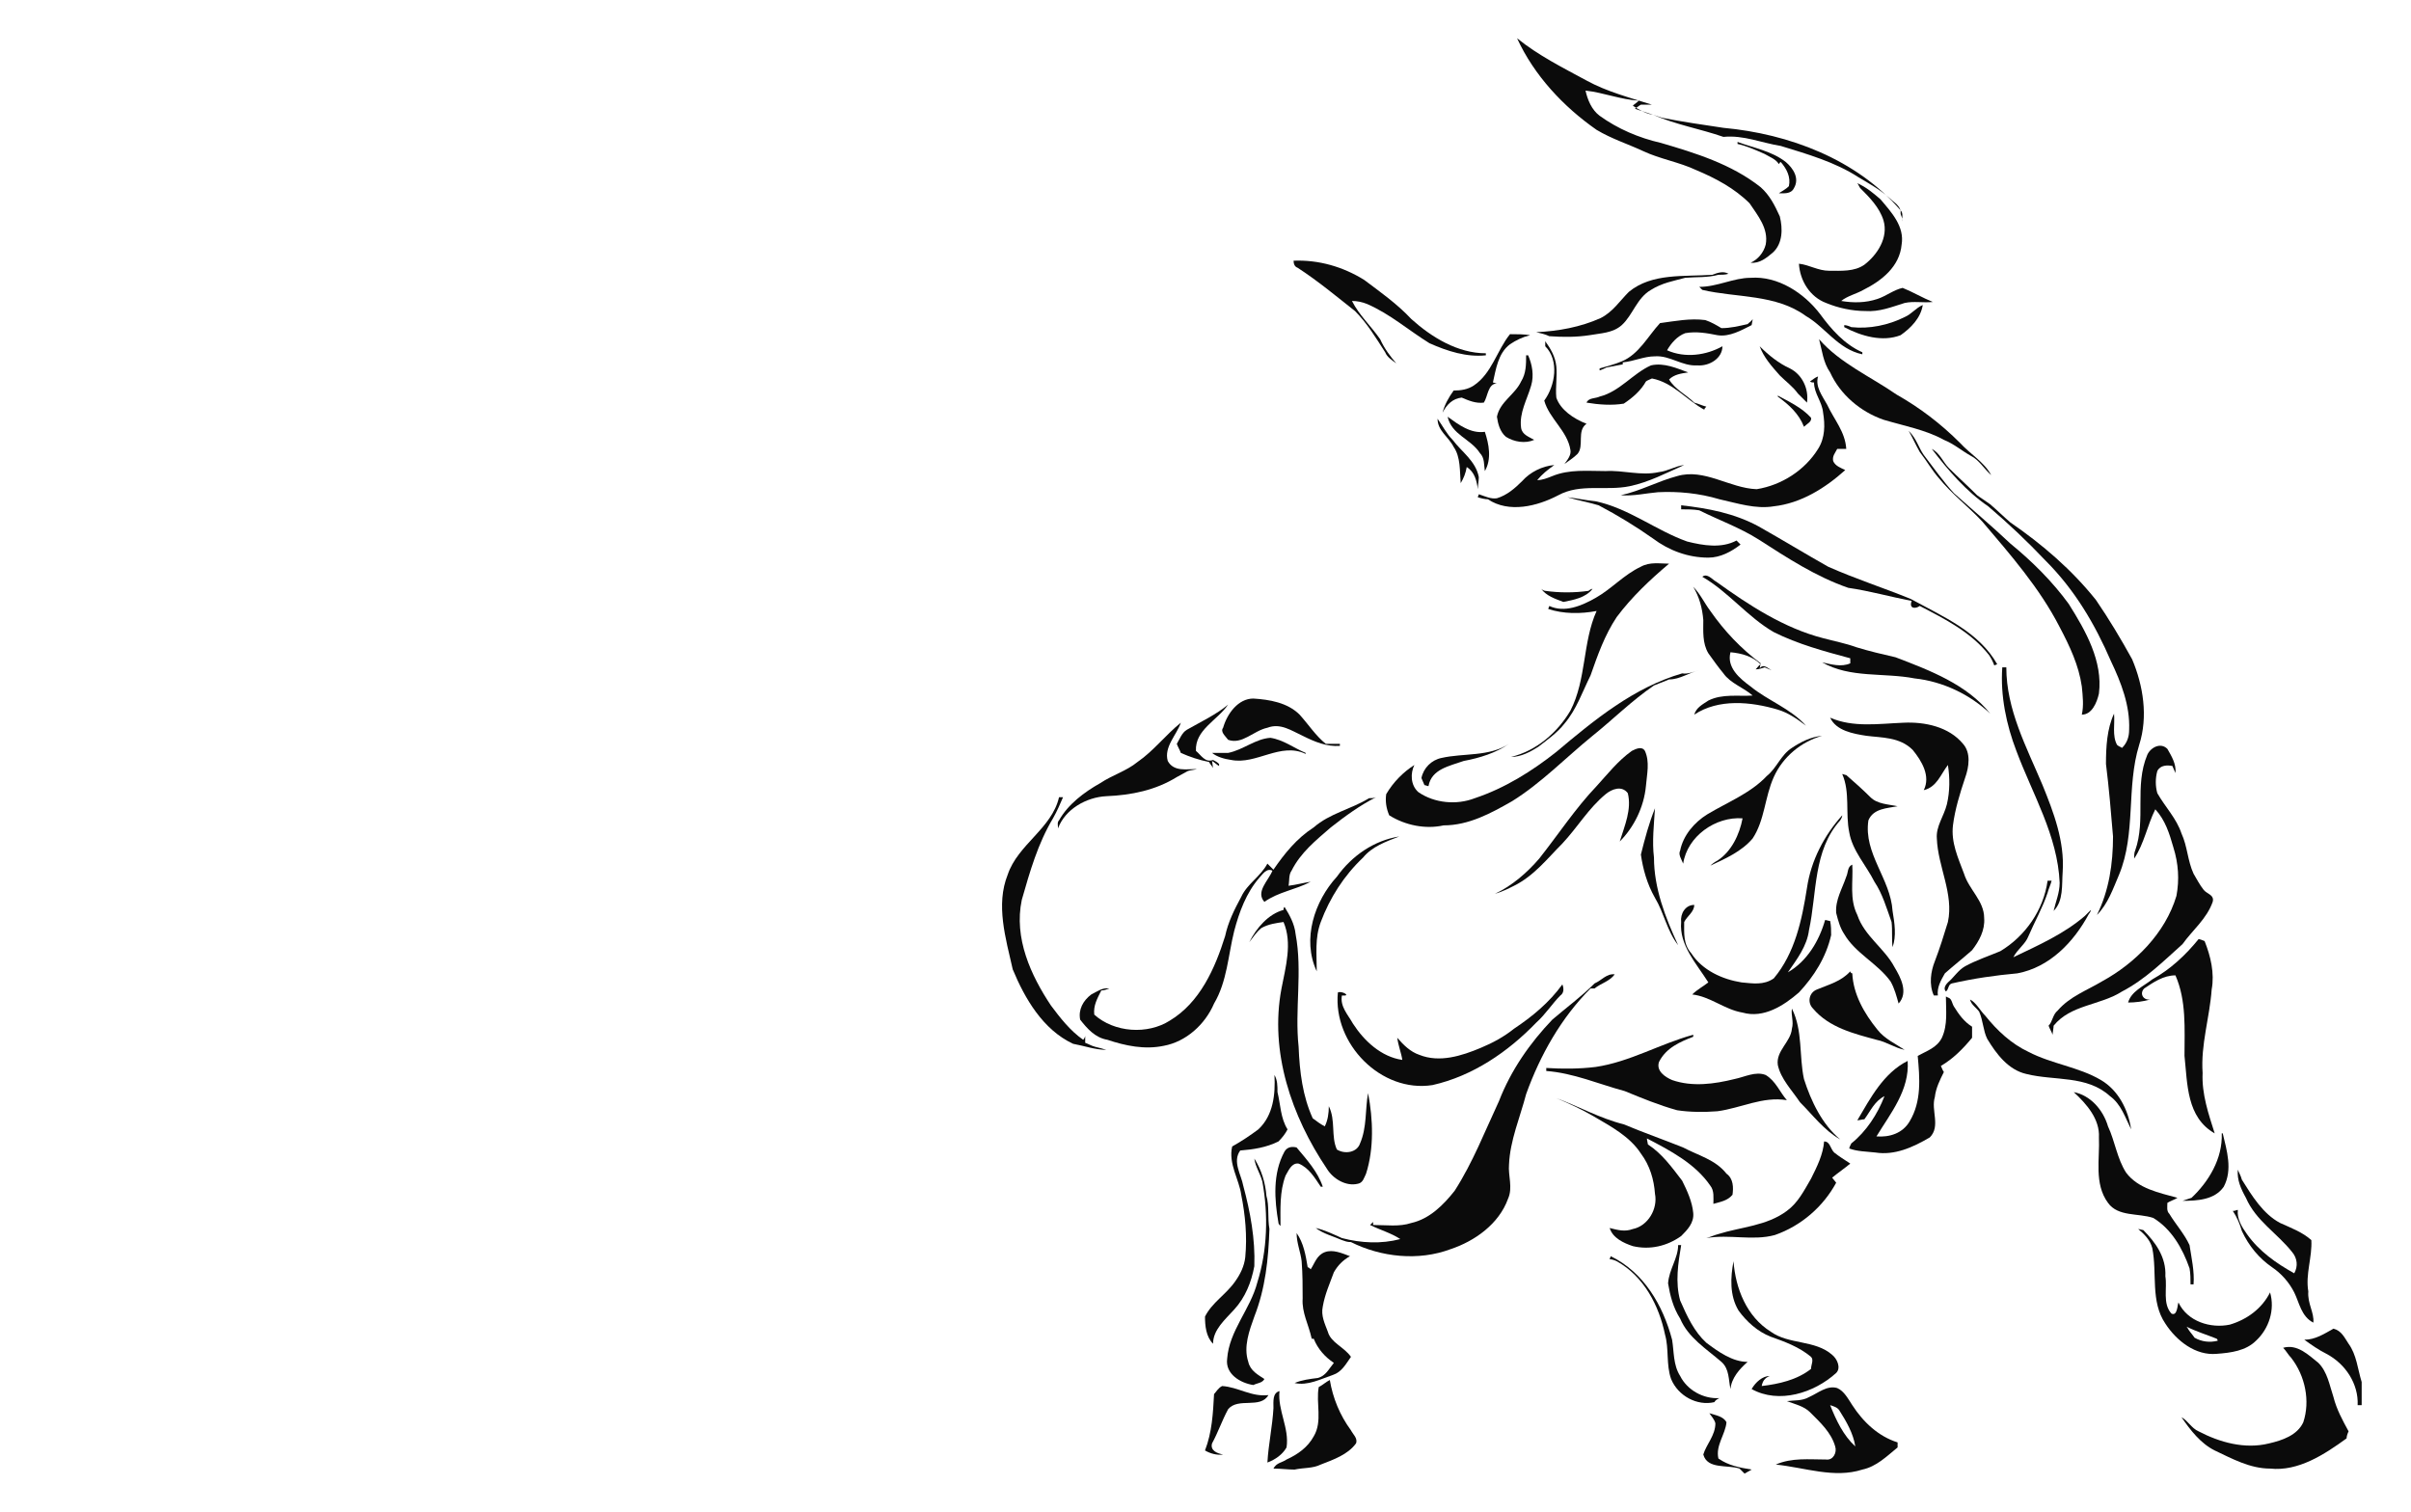 <?xml version="1.0" encoding="utf-8"?>
<!-- Generator: Adobe Illustrator 26.0.3, SVG Export Plug-In . SVG Version: 6.00 Build 0)  -->
<svg version="1.1" id="Слой_12" xmlns="http://www.w3.org/2000/svg" xmlns:xlink="http://www.w3.org/1999/xlink" x="0px"
	 y="0px" viewBox="0 0 239.5 150.2" style="enable-background:new 0 0 239.5 150.2;" xml:space="preserve">
<style type="text/css">
	.st0{fill:#0B0B0B;}
</style>
<g>
	<path class="st0" d="M188.8,21.2l0-0.3c-0.2-0.6-0.8-0.9-1.2-1.3c-0.9-0.8-2-1.4-3-2c-2.3-1.5-5.1-2.3-7.7-3.1
		c-1.9-0.3-3.7-1.1-5.7-0.9c-2.3-0.8-4.7-1.2-7-2.2c-0.7-0.1-1.4-0.5-2-0.9c0.2-0.2,0.4-0.3,0.6-0.5c-1.8-0.1-3.5-0.8-5.3-1
		c0.2,0.9,0.6,1.9,1.4,2.5c1.8,1.3,3.9,2.2,6.1,2.7c3.4,1,7,2.1,9.9,4.4c0.9,0.8,1.4,1.8,1.9,2.9c0.3,1.2,0.3,2.7-0.7,3.6
		c-0.6,0.5-1.3,1.1-2.2,1c0.7-0.3,1.3-1,1.5-1.8c0.3-1.6-0.8-2.9-1.6-4.1c-1.5-1.5-3.4-2.5-5.3-3.3c-1.7-0.8-3.6-1.1-5.3-1.9
		c-1.5-0.7-3.1-1.2-4.6-2.1c-3.3-2.3-6.2-5.4-7.9-9.1c2.1,1.7,4.5,2.9,6.9,4.2c2,1.1,4.3,1.7,6.5,2.4c-0.3,0-0.8,0-1.1,0
		c-0.2,0.1-0.4,0.3-0.6,0.4c0.9,0.3,1.8,0.6,2.7,0.9c2,0.4,4.1,0.7,6.1,1c6.5,0.6,13.2,3.1,17.6,8.2c0.3,0.3,0.1,0.7,0.2,1.1
		C189,21.6,188.8,21.4,188.8,21.2z"/>
	<path class="st0" d="M176.7,16.3c-0.3-0.5-0.9-0.7-1.4-1c-0.9-0.4-1.8-0.8-2.7-1c0,0,0-0.1,0-0.2c1.6,0.6,3.4,0.9,4.8,2
		c0.7,0.6,1.4,1.6,0.8,2.6c-0.3,0.6-1,0.5-1.5,0.5c0.3-0.2,0.7-0.4,1-0.7c0.2-0.9-0.2-1.7-0.8-2.4C176.8,16.1,176.8,16.2,176.7,16.3
		z"/>
	<path class="st0" d="M189.2,30.1c-1.3,0.4-2.5,0.9-3.9,0.8c-1.3,0-2.7-0.3-3.9-0.8c-1.6-0.6-2.6-2.2-2.7-3.9c1,0.1,1.9,0.7,3,0.7
		c1.2,0,2.5,0.1,3.5-0.6c1.3-1,2.4-2.7,1.9-4.4c-0.4-1.3-1.4-2.3-2.3-3.2c-0.1-0.1-0.2-0.4-0.3-0.5c0.9,0.4,1.6,1,2.3,1.6
		c1.1,1.3,2.4,2.7,2.1,4.5c-0.2,2.2-2,3.6-3.8,4.5c-0.7,0.4-1.6,0.6-2.2,1.1c1.2,0.2,2.4,0.2,3.6-0.2c0.9-0.3,1.6-0.9,2.5-1.1
		c1,0.4,2,1,3,1.4C191,30.1,190.1,29.9,189.2,30.1z"/>
	<path class="st0" d="M142,34.1c-2.1-1.3-3.9-2.9-6.2-3.9c-0.5-0.2-1-0.3-1.5-0.3c0.7,1.4,1.9,2.5,2.8,3.8c0.4,0.9,1,1.7,1.6,2.4
		c-0.4-0.3-0.9-0.6-1.1-1.1c-0.9-1.4-1.8-2.9-3-4.1c-1.9-1.5-3.7-3-5.7-4.3c-0.3-0.1-0.4-0.4-0.4-0.7c2.5-0.1,4.9,0.6,7,1.9
		c1.6,1.2,3.3,2.4,4.7,3.9c2,1.8,4.6,3.4,7.4,3.4c0,0.1,0,0.2,0,0.2C145.7,35.5,143.8,34.9,142,34.1z"/>
	<path class="st0" d="M161.8,29c2.3-1.9,5.5-1.5,8.3-1.7c0.5-0.2,1.1-0.4,1.6-0.1c-0.3,0.1-0.7,0.1-1,0.1c-1.1,0.3-2.2,0.2-3.3,0.3
		c-1.1,0.3-2.3,0.5-3.4,1.2c-1.4,0.8-1.8,2.5-2.9,3.5c-0.9,0.8-2.1,0.8-3.2,1c-1.3,0.2-2.6,0.2-4,0.1c-0.4-0.2-0.9-0.3-1.3-0.4
		c2.2-0.1,4.4-0.5,6.4-1.4C160.2,31,160.9,29.9,161.8,29z"/>
	<path class="st0" d="M179.4,31.4c-3-2.2-6.9-1.8-10.3-2.6l-0.3-0.3c1.8,0,3.4-0.9,5.1-0.9c2.7-0.2,5.3,1.5,6.9,3.6
		c1.1,1.5,2.4,3,4.2,3.8c0,0,0,0.1,0,0.2C182.6,34.7,181.3,32.5,179.4,31.4z"/>
	<path class="st0" d="M183.9,32.5c1.8,0.2,3.7-0.2,5.3-1c0.7-0.3,1.1-0.9,1.8-1.2c-0.2,1.3-1.2,2.3-2.2,3c-1.8,0.7-3.9,0.1-5.6-0.8
		c0-0.1,0-0.2,0-0.2C183.4,32.3,183.7,32.4,183.9,32.5z"/>
	<path class="st0" d="M171.1,34.4c0,1.2-1.3,2-2.5,1.9c-1.5,0.1-2.7-1-4.2-0.9c-1.1,0-2.1,0.5-3.2,0.6l0,0.2
		c-0.5,0.1-1.1,0.2-1.6,0.3c-0.2,0.1-0.4,0.2-0.7,0.3c0,0,0-0.1,0-0.2c0.7-0.2,1.5-0.4,2.2-0.7c1.7-0.7,2.6-2.5,3.8-3.8
		c1.5-0.2,3-0.5,4.5-0.3c0.6,0.2,1.1,0.5,1.6,0.8c0.9,0,1.7-0.2,2.6-0.4c0.2-0.2,0.4-0.3,0.5-0.5c0,0.2-0.1,0.5-0.1,0.6
		c-1,0.5-2.2,1.2-3.4,1c-1-0.2-2.1-0.4-3.2-0.2c-0.8,0.3-1.4,1-1.8,1.7C167.4,35.6,169.5,35.3,171.1,34.4z"/>
	<path class="st0" d="M150,34.2c-1.2,0.9-1.4,2.5-1.7,3.8c0.1,0,0.3,0.1,0.4,0.1c-0.9,0-0.9,1.3-1.3,1.9c-0.8,0.1-1.5-0.2-2.2-0.5
		c-0.9,0.1-1.5,0.7-1.9,1.5c0.2-0.8,0.6-1.5,1.1-2.2c0.7,0,1.4-0.1,2-0.5c1.8-1.2,2.3-3.5,3.6-5.1c0.7,0,1.4,0,2,0.1
		C151.2,33.5,150.6,33.8,150,34.2z"/>
	<path class="st0" d="M195.8,45.3c-0.9-0.5-1.7-1.2-2.7-1.6c-1.8-1-4-1.4-6-2c-2.3-0.8-4.3-2.5-5.3-4.7c-0.7-1-0.8-2.2-1.1-3.3
		c2.1,2.4,5.1,3.7,7.7,5.5c2.3,1.3,4.4,2.9,6.3,4.8c1,1.1,2.4,1.9,3.1,3.2C197.1,46.6,196.6,45.7,195.8,45.3z"/>
	<path class="st0" d="M157.6,42.1c-1,0.7-0.2,2.2-0.9,3c-0.4,0.4-0.9,0.7-1.3,1c0.3-0.4,0.7-0.9,0.6-1.4c-0.3-1.9-2.1-3.1-2.6-4.9
		c1.1-1.5,1.5-4,0.1-5.4c0-0.1,0-0.4,0-0.5c0.5,0.7,1,1.5,1.1,2.5c0.1,1-0.1,2.1,0,3.1C155,40.7,156.3,41.6,157.6,42.1z"/>
	<path class="st0" d="M177.8,36.6c1.2,0.6,1.9,2,1.7,3.4c-0.3-0.3-0.6-0.6-0.9-0.9c-0.5-0.7-1.2-1.2-1.8-1.8c-0.8-0.9-1.6-1.8-2-2.9
		C175.7,35.3,176.7,36.1,177.8,36.6z"/>
	<path class="st0" d="M152.4,43.7c-0.9,0.4-2,0.2-2.8-0.3c-0.6-0.5-0.8-1.3-0.9-2c0.3-1.5,1.8-2.2,2.4-3.5c0.5-0.8,0.5-1.7,0.5-2.6
		l0.2,0c0.4,0.9,0.6,2,0.3,3c-0.4,1.4-1.2,2.7-1,4.2C151.2,43.2,151.9,43.4,152.4,43.7z"/>
	<path class="st0" d="M164.1,37.6c-0.2,0.1-0.5,0.2-0.6,0.3c-0.5,0.9-1.3,1.6-2.2,2.2c-1.2,0.2-2.5,0.1-3.7-0.1
		c0.2-0.5,0.9-0.4,1.3-0.6c2-0.5,3.3-2.3,5.1-3.1c1.3-0.3,2.6,0.3,3.7,0.7c-0.7,0.1-1.4,0.2-1.9,0.7c0.6,1,1.7,1.5,2.5,2.3
		c0.4,0.1,0.8,0.3,1.2,0.4c-0.1,0.1-0.2,0.2-0.2,0.3C167.6,39.8,166.2,38,164.1,37.6z"/>
	<path class="st0" d="M183.4,44.6c-0.2,0-0.7,0-0.9,0c-0.2,0.4-0.5,0.7-0.4,1.2c0.2,0.5,0.8,0.7,1.2,0.9c-2,1.8-4.4,3.3-7.1,3.6
		c-1.8,0.3-3.6-0.3-5.4-0.7c-2-0.6-4.1-0.8-6.1-0.7c-1.2,0.1-2.4,0.4-3.7,0.3c1.9-0.4,3.7-1.4,5.6-1.9c2.7-0.8,5.2,1.2,7.9,1.3
		c2.5-0.4,4.8-1.9,6.1-4c0.7-1.1,0.7-2.4,0.5-3.6c-0.1-1.1-0.9-1.9-0.9-3c-0.1,0-0.3,0-0.4-0.1c0.3-0.2,0.5-0.4,0.8-0.5
		c-0.3,1,0.4,1.9,0.9,2.8C182.2,41.7,183.3,42.9,183.4,44.6z"/>
	<path class="st0" d="M179.9,41.5c0.1,0.4-0.4,0.6-0.7,0.9c-0.5-1.3-1.5-2.2-2.6-3c0,0,0-0.1,0-0.1C177.7,39.9,179,40.5,179.9,41.5z
		"/>
	<path class="st0" d="M147.5,42.9c0.4,1.2,0.7,2.7,0,3.9c-0.1-0.6,0-1.3-0.5-1.8c-0.9-1.4-2.8-1.8-3.2-3.6
		C144.9,42.2,146.1,43.1,147.5,42.9z"/>
	<path class="st0" d="M146.9,47.4c0,0.4-0.1,0.8-0.1,1.2c-0.1-0.8-0.3-1.7-1.1-2.2c-0.1,0.6-0.3,1.1-0.6,1.6c-0.1-1.2,0-2.6-0.7-3.6
		c-0.5-1-1.6-1.6-1.6-2.8c0.5,0.7,0.9,1.5,1.5,2.1C145.2,44.9,146.6,45.8,146.9,47.4z"/>
	<path class="st0" d="M191.1,45.2c1,1.3,1.9,2.6,3,3.8c1.9,1.7,3.8,3.3,5.6,5c2.2,1.8,4.2,3.8,5.8,6c1.7,2.7,3.4,5.7,3,8.9
		c-0.2,0.9-0.7,2.1-1.7,2.1c0.2-0.9,0.1-1.8,0-2.8c-0.3-2.1-1.2-4-2.2-5.9c-2-3.9-4.9-7.2-7.7-10.5c-1.4-1.5-3-2.7-4.3-4.3
		c-0.7-0.8-1.2-1.7-1.9-2.6c-0.4-0.7-0.7-1.4-1.1-2.1C190.4,43.6,190.6,44.5,191.1,45.2z"/>
	<path class="st0" d="M210.5,86.9c-0.6,1.4-1.1,2.9-2.2,4c1.2-2.4,1.6-5.1,1.6-7.8c-0.2-2.4-0.4-4.8-0.7-7.2c0-1.7,0.1-3.5,0.8-5
		c0.1,1-0.2,2.2,0.3,3.1c0.1,0.1,0.3,0.2,0.5,0.3c0.5-0.5,0.7-1.1,0.7-1.8c0.1-2.4-0.8-4.7-1.8-6.8c-1.6-3.7-3.6-7.1-6.5-10
		c-1.8-1.9-3.7-3.7-5.7-5.4c-2.2-1.5-4-3.6-5.6-5.7c0.8,0.4,1.1,1.3,1.7,1.9c0.9,0.9,1.9,1.8,2.8,2.7c0.4,0.3,0.9,0.6,1.3,0.9
		c0.7,0.6,1.3,1.2,2,1.8c3.2,2.2,6.1,4.7,8.5,7.7c1.3,1.9,2.5,3.9,3.6,5.9c1.1,2.6,1.6,5.7,0.7,8.5
		C211.2,78.2,212.2,82.8,210.5,86.9z"/>
	<path class="st0" d="M152.7,47.7c0.5,0,1-0.2,1.5-0.4c1.7-0.7,3.5-0.5,5.3-0.5c1.8-0.1,3.5,0.5,5.3,0.1c0.9-0.1,1.6-0.6,2.5-0.7
		c-1.8,0.8-3.5,1.7-5.4,2.1c-2.4,0.5-4.9-0.3-7.1,0.9c-2.1,1.1-4.9,1.8-7,0.4c-0.3,0-0.7-0.1-1-0.2c0-0.1,0.1-0.2,0.1-0.3
		c0.6,0.2,1.2,0.5,1.8,0.4c1-0.3,1.8-1,2.5-1.7c0.8-0.9,2-1.5,3.2-1.6C153.7,46.7,153.2,47.1,152.7,47.7z"/>
	<path class="st0" d="M158.8,50.2c-1-0.3-2.1-0.5-3.1-0.8c0.9,0.1,1.8,0.3,2.8,0.4c3.3,0.7,6,2.9,9.1,4c1.6,0.4,3.4,0.7,4.9-0.1
		c0.1,0.1,0.3,0.3,0.4,0.4c-0.9,0.7-2,1.3-3.2,1.3c-2,0-3.9-0.7-5.5-1.9C162.5,52.3,160.7,51.2,158.8,50.2z"/>
	<path class="st0" d="M198.4,66c-0.1,0-0.2,0.1-0.3,0.1c-0.1-0.3-0.3-0.7-0.5-1c-1.8-2.3-4.4-3.6-6.9-4.9c-0.4,0.3-1.1,0.3-0.8-0.5
		c-2.1-0.4-4.2-1-6.3-1.3c-3.2-1.1-6.1-3-8.9-4.8c-1.9-1.2-3.9-1.9-5.9-2.9c-0.6-0.1-1.2-0.1-1.8-0.1c0-0.1,0-0.3,0-0.4
		c2.7,0.3,5.3,0.8,7.7,2.1c2.3,1.3,4.6,2.7,6.9,4c2.7,1.2,5.5,2.1,8.2,3.2C193.1,61.3,196.6,62.8,198.4,66z"/>
	<path class="st0" d="M160.6,61.3c-1.2,1.8-1.9,3.8-2.6,5.8c-0.8,1.6-1.4,3.4-2.6,4.8c-0.7,0.9-1.7,1.6-2.6,2.3
		c-0.8,0.5-1.7,1-2.7,1c2.5-0.6,4.6-2.4,5.9-4.6c1.6-3.1,1.2-6.8,2.6-9.9c-1.6,0.3-3.3,0.3-4.8-0.2c0-0.1,0.1-0.2,0.1-0.3
		c1.5,0.7,3.2,0,4.6-0.8c1.6-0.9,2.8-2.3,4.5-3.1c0.9-0.5,1.9-0.3,2.8-0.3C163.9,57.6,162.1,59.3,160.6,61.3z"/>
	<path class="st0" d="M176.2,62.8c-2.6-1.5-4.5-4-7.1-5.5c0.5-0.4,1,0.3,1.4,0.5c3.2,2.3,6.7,4.6,10.6,5.6c1.1,0.3,2.2,0.5,3.3,0.9
		c1.3,0.4,2.6,0.7,3.9,1c3.4,1.3,7.1,2.7,9.4,5.6c-2-1.9-4.7-3.2-7.5-3.5c-3.1-0.6-6.4,0-9.2-1.6c0.9,0.2,1.9,0.5,2.8,0.1
		c0-0.1,0-0.4,0-0.5C181.2,64.7,178.6,64,176.2,62.8z"/>
	<path class="st0" d="M171.2,66.9c-0.5-0.6-1-1.3-1.5-2c-0.6-1-0.5-2.2-0.5-3.3c-0.1-1.2-0.4-2.3-1-3.3c0.7,0.7,1.1,1.6,1.7,2.4
		c1.4,2,3,3.7,5,5.2l-0.1,0.5c0.4-0.5,0.8,0,1.2,0.2c-0.2-0.1-0.5-0.2-0.7-0.3c-0.3,0.1-0.6,0.2-0.9,0.2c0.2-0.2,0.3-0.4,0.5-0.5
		c-0.8-0.8-1.9-1.1-3-1.2c-0.4,1.5,0.9,2.6,2,3.4c1.7,1.4,4,2.2,5.5,3.9c-0.9-0.7-1.8-1.3-2.8-1.6c-2.7-0.8-5.9-1.1-8.3,0.5
		c0.2-0.7,0.8-1,1.4-1.4c1.4-0.7,3-0.4,4.4-0.5C173.2,68.3,171.9,67.9,171.2,66.9z"/>
	<path class="st0" d="M155.3,59.8c-0.8-0.3-1.7-0.6-2.2-1.3c0.1,0.1,0.3,0.2,0.4,0.2c1.4,0.2,2.9,0.2,4.3,0c0.1-0.1,0.3-0.2,0.4-0.2
		C157.5,59.4,156.3,59.6,155.3,59.8z"/>
	<path class="st0" d="M198.9,66.3c0.1,0,0.3,0,0.4,0c0,4.2,2,7.9,3.6,11.7c1.1,2.7,2.2,5.6,2,8.6c-0.1,1.3,0.1,2.9-0.9,3.9
		c0.2-0.9,0.6-1.8,0.6-2.8c-0.2-4.7-2.7-8.8-4.3-13.1C199.3,72,198.7,69.1,198.9,66.3z"/>
	<path class="st0" d="M164.3,68.1c-2.2,1.5-4.1,3.4-6.1,5c-2.7,2.2-5.1,4.7-8,6.5c-2.1,1.2-4.3,2.4-6.8,2.4c-1.8,0.4-3.8,0-5.4-1
		c-0.3-0.7-0.4-1.4-0.3-2.1c0.7-1.2,1.7-2.2,2.8-2.9c-0.4,0.8-0.4,2,0.4,2.7c1.6,1.1,3.8,1.3,5.6,0.6c3-1,5.7-2.7,8.1-4.6
		c3.8-3.2,7.7-6.4,12.5-7.8c0.6,0.1,1.2-0.2,1.7-0.3c-1,0.2-1.9,0.9-3,0.9C165.3,67.7,164.8,67.9,164.3,68.1z"/>
	<path class="st0" d="M131.7,73.9c0.5,0,0.9,0,1.4,0c0,0,0,0.1,0,0.2c-1.3,0.1-2.5-0.4-3.7-1c-1.1-0.5-2.2-1.3-3.5-0.8
		c-1.4,0.3-2.5,1.7-3.9,1.2c-0.3-0.4-0.8-0.8-0.5-1.2c0.4-1.4,1.5-2.9,3-2.9c1.6,0.1,3.4,0.4,4.6,1.6C130,72,130.7,73.1,131.7,73.9z
		"/>
	<path class="st0" d="M118.8,74.6c0.5,0.4,0.9,1.2,1.7,0.9c0.2,0.1,0.4,0.2,0.6,0.4c0,0.1,0,0.2,0,0.2c-0.2-0.1-0.5-0.4-0.7-0.5
		l0.1,0.7c-0.1-0.2-0.3-0.4-0.4-0.6c-1-0.2-1.9-0.5-2.8-0.9c-0.1-0.3-0.3-0.6-0.4-0.9c0.3-0.5,0.5-1.1,1-1.4
		c1.4-0.8,2.9-1.5,4.1-2.5C120.9,71.6,118.7,72.5,118.8,74.6z"/>
	<path class="st0" d="M185.4,73.1c-1.3-0.2-3-0.5-3.6-1.8c2.3,1,4.8,0.6,7.3,0.5c2.1-0.1,4.5,0.4,5.9,2.1c0.8,0.9,0.6,2.3,0.2,3.4
		c-0.5,1.5-1,3.1-1.2,4.7c-0.2,1.7,0.5,3.2,1.1,4.8c0.5,1.6,2,2.7,2,4.4c0.1,1.2-0.5,2.3-1.2,3.2c-0.9,0.8-1.8,1.5-2.7,2.3
		c-0.4,0.7-0.8,1.4-0.7,2.2c-0.1,0-0.3,0-0.4,0c-0.5-1.1-0.3-2.4,0.1-3.4c0.5-1.3,0.9-2.6,1.3-3.9c0.6-2.8-1-5.5-1.1-8.3
		c-0.1-1.2,0.7-2.2,1-3.4c0.3-1.3,0.3-2.6,0.1-3.9c-0.7,0.9-1.1,2.2-2.4,2.5c0.7-1.4-0.2-2.9-1.1-4
		C188.7,73.2,186.9,73.3,185.4,73.1z"/>
	<path class="st0" d="M116,75.6c0.6,1.1,1.9,0.8,2.9,0.8c-0.3,0.1-0.6,0.1-0.9,0.2c-0.4,0.2-0.7,0.4-1.1,0.6c-2.1,1.3-4.5,1.8-7,1.9
		c-2,0.1-4.1,1.3-4.8,3.2c0-0.3-0.1-0.6,0.1-0.8c0.9-1.6,2.5-2.8,4.1-3.7c1.2-0.8,2.6-1.2,3.7-2.1c1.6-1.1,2.8-2.7,4.3-3.9
		C116.9,73,115.6,74.2,116,75.6z"/>
	<path class="st0" d="M166.9,84.5c0.3-1.5,1.4-2.8,2.7-3.6c2-1.2,4.3-2.1,5.9-3.8c1-0.8,1.4-2.1,2.5-2.8c0.9-0.6,1.9-1.1,3-1.2
		c-2.1,0.6-3.9,2.1-4.8,4.1c-0.9,2-0.9,4.3-2.1,6.1c-1.1,1.3-2.7,2-4.2,2.7c0.2-0.2,0.5-0.4,0.7-0.5c1.4-0.9,2.2-2.6,2.5-4.2
		c-2.7-0.2-5.5,1.8-5.9,4.5C167,85.3,166.7,84.9,166.9,84.5z"/>
	<path class="st0" d="M122,74.8c1.5-0.3,2.7-1.4,4.2-1.5c1.3,0.2,2.3,1,3.5,1.5c0,0,0,0.1,0,0.1c-2.5-1.2-4.9,1.1-7.4,0.6
		c-0.7-0.1-1.4-0.3-1.9-0.7C120.9,74.8,121.4,74.8,122,74.8z"/>
	<path class="st0" d="M145.4,75.6c-1.4,0.5-3.2,0.8-3.5,2.5c-0.1,0-0.3-0.1-0.4-0.1c-0.1-0.2-0.2-0.5-0.3-0.7c0.2-1,1-1.8,2-2
		c2.2-0.5,4.7-0.1,6.7-1.4C148.6,74.8,147,75.3,145.4,75.6z"/>
	<path class="st0" d="M216.8,93.8c-1.9,1.7-3.7,3.5-6,4.7c-2.2,1.4-5.1,1.3-6.8,3.4c0,0.2-0.1,0.7-0.1,0.9c-0.1-0.3-0.3-0.6-0.4-0.9
		c0.4-0.4,0.4-1.1,0.9-1.5c1.2-1.4,2.9-2,4.4-2.9c3.3-1.8,6.3-4.8,7.4-8.5c0.3-1.6,0.2-3.2-0.3-4.8c-0.4-1.4-0.8-2.7-1.8-3.8
		c-0.8,1.6-1.1,3.4-2.1,4.9c0-0.3,0-0.6,0.1-0.8c1.1-3.1-0.1-6.4,1.2-9.5c0.3-0.7,1.3-1.3,2-0.6c0.4,0.7,0.9,1.5,0.8,2.4
		c-0.1-0.2-0.2-0.5-0.3-0.7c-0.5-0.1-1.2-0.1-1.5,0.5c-0.2,0.7-0.2,1.5,0,2.2c0.8,1.4,1.9,2.5,2.4,4c0.6,1.3,0.6,2.7,1.2,4
		c0.3,0.5,0.6,1.1,1,1.6c0.3,0.4,1.1,0.5,0.9,1.2C219.2,91.3,217.8,92.4,216.8,93.8z"/>
	<path class="st0" d="M159.5,78.9c-1.7,1.4-2.8,3.3-4.3,4.9c-1.5,1.5-2.8,3.2-4.8,4.2c-0.6,0.3-1.2,0.6-1.9,0.8
		c1.7-0.8,3.2-2.1,4.4-3.5c1.9-2.4,3.6-5,5.7-7.2c1.1-1.2,2.1-2.5,3.5-3.5c0.4-0.2,1-0.5,1.3,0c0.5,1.1,0.2,2.3,0.1,3.5
		c-0.2,2.1-1.2,4.1-2.6,5.5c0.5-1.6,1.2-3.2,0.8-4.8C161.1,78,160.1,78.4,159.5,78.9z"/>
	<path class="st0" d="M185.8,79.2c0.7,0.7,1.8,0.7,2.7,0.9c-1,0.2-2.4,0.2-2.9,1.4c-0.5,3.3,2.2,5.8,2.4,9c0.2,1.2,0.4,2.5,0,3.6
		c-0.1-0.8,0-1.7-0.1-2.5c-0.5-1.4-0.9-2.8-1.7-4c-0.8-1.6-2.2-3.1-2.5-4.9c-0.4-1.9,0.1-4-0.7-5.8c0.1,0,0.3,0.1,0.4,0.1
		C184.2,77.7,185,78.4,185.8,79.2z"/>
	<path class="st0" d="M100.1,86.9c1-3,4.4-4.6,5.1-7.7c0.1,0,0.3,0,0.4,0c-0.3,0.7-0.6,1.4-1,2.1c-1.5,2.5-2.3,5.3-3.1,8.1
		c-0.8,3.8,0.9,7.5,2.9,10.5c0.9,1.2,1.9,2.5,3.2,3.4c0.1-0.1,0.2-0.3,0.2-0.4c0,0.2,0,0.5,0,0.7c0.3,0.1,0.6,0.3,1,0.4
		c0.4,0.1,0.8,0.2,1.1,0.3c-1.1,0-2.2-0.4-3.3-0.6c-3-1.4-4.8-4.5-6-7.4C99.9,93.2,98.9,89.9,100.1,86.9z"/>
	<path class="st0" d="M107.3,101.3c-0.2-1,0.3-1.9,1.1-2.5c0.6-0.3,1.1-0.7,1.8-0.6c-0.3,0.1-0.5,0.2-0.8,0.2
		c-0.4,0.8-0.8,1.5-0.7,2.4c2,1.8,5.3,2,7.5,0.6c3-1.8,4.5-5.2,5.5-8.4c0.3-1.4,0.9-2.6,1.6-3.9c0.6-1.3,1.9-2,2.6-3.3
		c0.2,0.2,0.4,0.4,0.6,0.6c1.1-1.6,2.3-3.1,4-4.2c1.6-1.4,3.7-1.8,5.5-2.9c0.2,0,0.5,0,0.7-0.1c-1.6,0.8-3.1,1.9-4.5,3
		c-1.5,1.3-3,2.5-3.9,4.3c-0.3,0.4-0.2,1-0.3,1.5c0.8-0.1,1.5-0.3,2.2-0.4c-1.5,0.8-3.2,1-4.6,2c-0.9-1,0.4-2.1,0.8-3.1
		c-0.6-0.3-1,0.4-1.3,0.7c-1.3,1.5-2,3.4-2.5,5.3c-0.6,2.4-0.7,5-2,7.2c-0.9,2.1-2.8,3.8-5,4.2c-1.9,0.4-3.8,0-5.6-0.6
		C108.8,103.1,108,102.2,107.3,101.3z"/>
	<path class="st0" d="M167,91.6c-0.1-0.8,0.4-1.7,1.3-1.7c0,0.7-0.7,1.1-1,1.7c0,1.1-0.1,2.2,0.7,3.1c1.1,1.7,3.1,2.6,5,2.9
		c1.1,0.1,2.2,0.3,3.2-0.4c2.1-2.5,2.8-5.8,3.3-9c0.4-2.7,1.7-5.2,3.5-7.2c0,0.2-0.1,0.3-0.2,0.5c-2.7,3-2.3,7.2-3.1,10.9
		c-0.2,1.6-1.2,2.9-2.1,4.2c1.9-1.1,3.1-3.1,3.7-5.2c0.1,0,0.4,0.1,0.5,0.1c0.1,0.5,0.1,0.9,0.1,1.4c-0.5,2.2-1.7,4.1-3.2,5.7
		c-1.5,1.3-3.5,2.6-5.6,2c-1.8-0.3-3.2-1.6-5-1.8c0.5-0.5,1.1-0.8,1.6-1.2C168.5,95.7,166.8,93.9,167,91.6z"/>
	<path class="st0" d="M163,84.9c0.4-1.6,0.8-3.1,1.4-4.6c-0.1,1.6-0.3,3.3-0.1,4.9c0,3,1.1,5.9,2.4,8.7c-1.1-1.4-1.4-3.2-2.3-4.7
		C163.6,87.8,163.2,86.3,163,84.9z"/>
	<path class="st0" d="M139,83.1c-1.3,0.5-2.7,1-3.6,2.1c-1.9,1.8-3.3,4-4.2,6.4c-0.6,1.6-0.4,3.2-0.4,4.9c-1.5-3.2-0.2-7,2-9.4
		C134.3,85,136.5,83.5,139,83.1z"/>
	<path class="st0" d="M188.2,96.1c0.6,1,1.4,2.5,0.4,3.6c-0.2-0.7-0.4-1.5-0.8-2.2c-1.3-1.8-3.5-2.8-4.6-4.7
		c-0.4-0.6-0.6-1.3-0.8-2.1c-0.1-1.3,0.6-2.4,1-3.6c0.2-0.4,0.1-1,0.6-1.2c0.1,1.7-0.3,3.4,0.5,5C185.2,93,187.2,94.2,188.2,96.1z"
		/>
	<path class="st0" d="M200.4,96.7c-2.2,0.2-4.3,0.5-6.5,1c-0.4,0.1-0.3,0.6-0.6,0.8c-0.3-0.3,0-0.7,0.2-0.9c0.6-0.5,1-1.2,1.7-1.6
		c1.1-0.6,2.3-1,3.5-1.5c2.5-1.5,4.3-4.1,4.7-7c0.1,0,0.3,0,0.4,0c-0.1,0.4-0.3,0.8-0.4,1.2c-0.5,1.5-1.3,2.9-1.9,4.3
		c-0.3,0.8-1.1,1.3-1.5,2.1c2.5-1.2,5-2.3,7.1-4.1c0.2-0.2,0.4-0.4,0.6-0.6c0,0.1-0.1,0.3-0.2,0.4C206,93.6,203.6,96.1,200.4,96.7z"
		/>
	<path class="st0" d="M130.4,111.1c0.4,0.3,0.8,0.6,1.2,0.8c0.3-0.6,0.4-1.3,0.4-2c0.7,1.4,0.2,3,0.8,4.3c0.8,0.5,2,0.3,2.3-0.6
		c0.7-1.6,0.5-3.4,0.8-5c0.5,2.6,0.6,5.5-0.2,8c-0.2,0.4-0.3,0.9-0.8,1c-1.2,0.3-2.5-0.5-3.1-1.5c-3.5-5.2-5.7-11.6-4.5-17.9
		c0.4-2.1,1.1-4.5,0.2-6.6c-0.7,0.1-1.5,0.2-2.2,0.6c-0.5,0.4-0.8,0.9-1.2,1.4c0.7-1.4,1.9-2.8,3.4-3.2c0-0.1,0-0.2,0.1-0.3
		c0.5,0.8,1,1.7,1.1,2.7c0.7,3.7-0.1,7.5,0.3,11.2C129.1,106.5,129.4,108.9,130.4,111.1z"/>
	<path class="st0" d="M217,104.9c0-2.7,0.2-5.5-0.9-8c-1.2,0-2.2,0.7-3.1,1.3c-0.5,0.5-0.1,1.2,0.6,1.1c-0.7,0.2-1.5,0.3-2.2,0.3
		c0.3-1.1,1.5-1.6,2.4-2.3c1.8-1,3.3-2.4,4.6-4c0.1,0,0.4,0.1,0.6,0.2c0.6,1.5,1,3.2,0.7,4.8c-0.2,2.8-1.1,5.5-0.9,8.3
		c-0.1,2.1,0.6,4.1,1.2,6C217.2,111,217.3,107.7,217,104.9z"/>
	<path class="st0" d="M180.1,100.2c-0.6-0.6-0.4-1.6,0.4-1.9c1.2-0.5,2.4-0.8,3.3-1.8c0,0.1,0.1,0.2,0.2,0.2c0.1,2.1,1.2,4,2.5,5.6
		c0.7,0.9,1.8,1.4,2.7,2c-1-0.2-1.8-0.8-2.8-1C184.2,102.7,181.7,102.1,180.1,100.2z"/>
	<path class="st0" d="M133.3,123.2c-0.9-0.4-1.8-0.6-2.6-1.2c0.9,0.2,1.7,0.6,2.6,1c1.9,0.5,3.9,0.6,5.8,0.1c-0.9-0.6-2-0.9-3-1.4
		c0.1-0.1,0.2-0.2,0.3-0.3l0,0.3c1.3,0,2.6,0.2,3.8-0.2c1.8-0.4,3.2-1.8,4.3-3.2c1.8-2.8,3-5.9,4.4-8.9c1.2-3.1,3.1-5.8,5.3-8.1
		c1.4-1.2,2.9-2.3,4.2-3.6c0.7-0.3,1.2-1,2-0.9c-0.5,0.7-1.4,0.9-2,1.4c-0.1,0-0.3,0-0.4,0c-2.9,2.9-5,6.6-6.4,10.5
		c-0.6,2.3-1.6,4.6-1.7,7c-0.1,1.1,0.4,2.3-0.1,3.4c-0.9,2.5-3.3,4.2-5.7,5c-3.2,1.2-6.9,0.8-9.9-0.7
		C133.8,123.4,133.6,123.3,133.3,123.2z"/>
	<path class="st0" d="M155,98.9c-0.8,0.8-1.5,1.9-2.4,2.7c-2.8,2.9-6.3,5.3-10.3,6.2c-5.1,0.8-9.9-4.1-9.4-9.2
		c0.4-0.2,1.4,0.4,0.4,0.3c-0.2,1.1,0.6,1.9,1.1,2.8c1.1,1.7,2.8,3.3,4.9,3.6c-0.1-0.7-0.4-1.4-0.5-2.2c0.6,0.7,1.3,1.4,2.2,1.7
		c2,0.8,4.2,0.1,6.1-0.7c1.2-0.5,2.3-1.1,3.3-1.9c1.8-1.2,3.5-2.6,4.8-4.4C155.4,98.3,155.3,98.7,155,98.9z"/>
	<path class="st0" d="M197.2,100.9c1.2,1.5,2.6,2.8,4.3,3.6c2.3,1.2,5,1.5,7.2,2.8c1.7,1,2.7,2.9,3,4.9c-0.6-1.2-1-2.5-2.1-3.3
		c-2.3-2.1-5.5-1.5-8.3-2.2c-1.8-0.4-3-2-3.9-3.5c-0.4-0.8-0.4-1.8-0.8-2.7c-0.3-0.4-0.8-0.7-0.9-1.2
		C196.3,99.6,196.7,100.4,197.2,100.9z"/>
	<path class="st0" d="M186.3,114.5c-0.9-0.1-1.8-0.1-2.6-0.4c0-0.1,0.1-0.3,0.2-0.5c1.5-1.2,2.6-2.9,3.3-4.7c-1,0.5-1.4,1.5-2,2.3
		c-0.2,0-0.5,0.1-0.7,0.1c1.3-2.2,2.6-4.7,5-5.9c0.2,2.9-1.7,5.2-3.1,7.5c1.3,0.1,2.6-0.3,3.3-1.5c1.2-2,1-4.3,0.8-6.5
		c0.9-0.5,1.9-0.8,2.4-1.8c0.6-1.3,0.4-2.7,0.4-4.1l0.2,0.1c0.4,0.1,0.4,0.6,0.6,0.9c0.5,0.8,1,1.5,1.8,2c0,0.4,0,0.8,0,1.1
		c-0.9,1.1-1.9,2.1-3.1,2.8c0.1,0.2,0.2,0.5,0.3,0.6c-0.4,0.8-0.8,1.6-0.9,2.5c-0.4,1.3,0.6,2.9-0.5,4
		C190,114,188.2,114.8,186.3,114.5z"/>
	<path class="st0" d="M178,102.2c0.2-0.7-0.1-1.3,0-2c1.1,2.2,0.7,4.7,1.2,7c0.7,2.2,1.8,4.5,3.6,6c-1.6-0.9-2.7-2.4-4-3.7
		c-0.8-1.2-1.9-2.3-2.2-3.7C176.4,104.4,177.9,103.5,178,102.2z"/>
	<path class="st0" d="M158.5,106c3.4-0.5,6.4-2.3,9.7-3.2c0,0.1,0,0.2,0,0.2c-1.3,0.5-2.7,1.1-3.4,2.5c-0.3,0.9,0.6,1.5,1.3,1.8
		c2,0.7,4.2,0.4,6.2-0.1c1-0.2,2.1-0.8,3.1-0.4c1,0.6,1.4,1.7,2.1,2.5c-2.4-0.4-4.6,0.8-6.9,1.1c-1.3,0.1-2.7,0.1-4-0.1
		c-1.8-0.5-3.5-1.2-5.2-1.9c-2.6-0.7-5.1-1.8-7.8-2c0-0.1,0-0.2,0-0.3C155.2,106.2,156.9,106.2,158.5,106z"/>
	<path class="st0" d="M122.4,113.9c0.9-0.5,1.8-1.1,2.6-1.7c1.5-1.4,1.7-3.5,1.6-5.4c0.3,0.5,0.3,1.1,0.3,1.7c0.3,1.2,0.3,2.6,1,3.7
		c-0.2,0.4-0.5,0.8-0.9,1.2c-1.2,0.6-2.5,0.8-3.8,0.9c-0.8,1.1,0.1,2.4,0.3,3.5c0.7,2.6,1.2,5.3,1.1,8c-0.3,1.6-0.9,3.1-2,4.3
		c-0.9,1-2.1,2-2.1,3.4c-0.7-0.7-0.8-1.8-0.8-2.7c0.7-1.4,2.1-2.2,3-3.5c0.5-0.7,0.9-1.5,1-2.4c0.2-2.1,0-4.2-0.4-6.2
		C123.1,117.2,122,115.6,122.4,113.9z"/>
	<path class="st0" d="M209.4,111.9c0.7,1.5,0.9,3.2,1.8,4.6c1.2,1.6,3.3,2,5.1,2.5c-0.3,0.2-0.7,0.3-1,0.5c0,0.4-0.1,0.8,0.2,1.1
		c0.6,1,1.5,2,2,3.1c0.2,1.3,0.5,2.6,0.4,3.9c-0.1,0-0.2,0-0.3,0c0-0.5,0-1.1-0.1-1.6c-0.7-2-1.8-3.9-3.6-5
		c-1.5-0.5-3.5-0.1-4.5-1.5c-1.4-1.9-0.8-4.4-0.9-6.5c0.1-1.8-1.2-3.3-2.5-4.5C207.6,108.8,208.9,110.2,209.4,111.9z"/>
	<path class="st0" d="M167.2,114c1.5,0.8,3.2,1.2,4.3,2.6c0.7,0.5,0.7,1.4,0.6,2.1c-0.5,0.6-1.2,0.7-1.9,0.9c0-0.6,0.1-1.3-0.3-1.8
		c-1.5-2.2-4-3.5-6.3-4.7c0,0.2,0.1,0.5,0.1,0.6c1.4,0.9,2.4,2.3,3.4,3.6c0.5,1,1,2.1,1.1,3.2c0.1,1-0.6,1.7-1.2,2.3
		c-1.4,1-3.1,1.4-4.8,1c-0.9-0.3-2-0.8-2.3-1.8c0.8,0.2,1.5,0.4,2.3,0.1c1.5-0.3,2.5-2,2.2-3.5c-0.1-1.4-0.5-2.8-1.4-4
		c-1.1-1.7-3-2.7-4.7-3.7c-1.2-0.7-2.5-1.3-3.7-1.8c2.2,0.8,4.3,2,6.7,2.6C163.2,112.5,165.2,113.2,167.2,114z"/>
	<path class="st0" d="M216.8,119.3c0.3-0.1,0.6-0.2,0.9-0.3c1.7-1.6,3.1-3.9,3-6.4c0,0,0.1,0,0.1,0c0.4,1.7,1,3.6,0.1,5.3
		C220,119.2,218.3,119.3,216.8,119.3z"/>
	<path class="st0" d="M177.5,120.3c1.1-0.8,1.7-2,2.4-3.2c0.6-1.2,1.2-2.4,1.3-3.7c0.6,0,0.6,0.7,1,1.1c0.5,0.4,1,0.7,1.6,1.1
		c-0.6,0.5-1.2,0.9-1.8,1.4c0.1,0.1,0.3,0.4,0.4,0.5c-1.3,2.4-3.5,4.3-6.1,5.2c-2.2,0.6-4.5-0.1-6.8,0.3c0.4-0.1,0.8-0.3,1.2-0.4
		C172.9,121.9,175.5,121.8,177.5,120.3z"/>
	<path class="st0" d="M127,121.5c-0.4-2.3-0.6-4.9,0.6-7.1c0.3-0.5,0.8-0.5,1.2-0.4c1,1.2,2.1,2.4,2.6,3.9c0,0-0.1,0-0.2,0
		c-0.6-0.9-1.2-1.9-2.2-2.3c-0.7-0.1-1,0.7-1.3,1.2c-0.6,1.6-0.5,3.3-0.5,5C127.1,121.7,127,121.6,127,121.5z"/>
	<path class="st0" d="M125.6,137c-0.2,0.4-0.7,0.4-1.1,0.6c-1.3-0.2-2.8-1.1-2.6-2.6c0.2-2.8,2.3-4.9,3-7.6c1-3.2,1.1-6.7,0.5-10
		c-0.2-0.8-0.7-1.5-0.8-2.3c0.7,1.1,1.1,2.4,1.2,3.7c0.3,1,0.1,2.2,0.3,3.3c-0.1,3-0.4,5.9-1.5,8.7c-0.5,1.4-1.1,3-0.6,4.5
		C124.2,136.2,125,136.6,125.6,137z"/>
	<path class="st0" d="M229.8,131.4c-1.2-0.6-1.4-2-1.9-3c-0.5-1-1.3-1.9-2.2-2.5c-1.3-0.9-2.3-2.1-3-3.6c-0.2-0.7-0.5-1.4-0.9-2
		l0.1,0c0.1,0,0.3-0.1,0.4-0.1c-0.1,0.9,0.4,1.7,0.9,2.4c1.2,1.7,2.9,2.9,4.7,3.9c0.4-0.7,0.3-1.5-0.2-2.1c-1.5-1.9-3.6-3.1-4.6-5.4
		c-0.5-0.9-0.9-1.8-0.8-2.8c0.1,0.3,0.3,0.6,0.4,1c1,1.6,2.1,3.4,3.8,4.3c1.1,0.5,2.2,0.9,3.1,1.7c0.1,1.7-0.6,3.4-0.3,5.1
		C229.2,129.5,229.9,130.4,229.8,131.4z"/>
	<path class="st0" d="M212.9,122.2c-0.1,0-0.4-0.1-0.5-0.1c0.6,0.5,1.2,1.1,1.4,1.9c0.5,2.5-0.2,5.3,1.3,7.5c1.1,1.7,3,3.2,5.1,3
		c1.4-0.1,2.9-0.3,3.9-1.3c1.3-1.2,1.9-3.1,1.4-4.8c-0.8,1.6-2.3,2.7-4,3.2c-1.9,0.4-4.2-0.3-5.1-2.2c-0.1,0.2-0.1,1.4-0.7,1.1
		c-0.9-1-0.4-2.5-0.6-3.7C215.2,124.9,214.1,123.4,212.9,122.2z M217.2,131.8c1,0.5,2,0.8,3,1.2c0,0,0.1,0.1,0.1,0.2
		c-0.8,0.2-1.6,0.1-2.3-0.3c-0.2-0.3-0.4-0.5-0.6-0.8C217.4,132.1,217.3,131.9,217.2,131.8z"/>
	<path class="st0" d="M134.2,134.8c-0.5,0.7-0.9,1.5-1.8,1.8c-1.2,0.4-2.5,1.1-3.8,0.8c0.7-0.3,1.5-0.4,2.3-0.5
		c0.8-0.2,1.1-0.9,1.6-1.5c-0.9-0.6-1.6-1.4-2-2.4c0,0-0.1,0-0.2,0c-0.3-1.4-1-2.6-0.9-4c0-1.2,0-2.4-0.1-3.7
		c-0.1-0.9-0.5-1.8-0.5-2.8c0.7,1,0.9,2.2,1.1,3.4c0.1,0,0.2,0.1,0.3,0.2c0.4-0.6,0.6-1.4,1.4-1.7c0.8-0.3,1.7,0.1,2.5,0.4
		c-0.7,0.4-1.2,0.9-1.6,1.6c-0.4,1.1-0.9,2.2-1.1,3.4c-0.2,0.9,0.2,1.7,0.5,2.5C132.2,133.4,133.5,133.8,134.2,134.8z"/>
	<path class="st0" d="M169.5,133.4c1.2,0.9,2.6,1.9,4.1,1.9c-0.8,0.7-1.6,1.6-1.7,2.7c-0.2-0.9-0.1-2-0.9-2.7
		c-1.5-1.3-3.3-2.4-4.1-4.3c-0.7-1.1-1-2.3-1.2-3.5c0.1-1.4,1-2.5,1-3.8c0.1,0,0.3,0,0.3,0c-0.3,1.8-0.6,3.7-0.1,5.5
		C167.6,130.8,168.3,132.3,169.5,133.4z"/>
	<path class="st0" d="M166.1,133.1c0.2,1.2,0.1,2.5,0.8,3.6c0.7,1.4,2.3,2.3,3.9,2.2c-0.2,0.1-0.4,0.2-0.5,0.4
		c-1.7,0.4-3.6-0.6-4.3-2.3c-0.5-1.4-0.2-3-0.6-4.4c-0.6-2.9-2.1-5.8-4.8-7.3c-0.2-0.1-0.5-0.2-0.7-0.2c0-0.1,0.1-0.2,0.1-0.3
		C163.3,126.4,165.2,129.7,166.1,133.1z"/>
	<path class="st0" d="M175.8,136.7c-0.5,0.2-0.7,0.5-0.8,1c1.7-0.2,3.5-0.6,4.9-1.7c0-0.4,0.3-0.9,0-1.2c-1.2-1-2.6-1.5-4-2
		c-1.3-0.5-2.4-1.5-3.2-2.6c-0.9-1.5-0.8-3.3-0.5-4.9c0.2,2.7,1.3,5.5,3.7,7c1.8,1.3,4.4,0.8,6.1,2.3c0.5,0.4,0.9,1.3,0.4,1.8
		c-2.2,2-5.7,3.1-8.4,1.6C174.4,137.3,175.1,136.7,175.8,136.7z"/>
	<path class="st0" d="M231.1,134.5c-0.8-0.4-1.5-0.9-2.2-1.4c1.1,0,2-0.6,2.9-1.1c0.8,0.2,1.1,0.9,1.5,1.5c0.8,1.1,0.9,2.5,1.3,3.8
		v2.3c-0.1,0-0.3,0-0.4,0C234.3,137.5,233,135.5,231.1,134.5z"/>
	<path class="st0" d="M218.4,142.2c2.1,1.1,4.6,1.8,7,1.2c1.3-0.3,2.8-0.8,3.4-2.1c0.7-2.1,0.2-4.6-1.2-6.4c-0.3-0.3-0.5-0.7-0.8-1
		c1.4-0.4,2.5,0.7,3.5,1.5c0.9,0.9,1.1,2.2,1.5,3.4c0.3,1.2,0.9,2.3,1.5,3.4c-0.1,0.2-0.2,0.5-0.2,0.7c-2.2,1.6-4.8,3.3-7.6,3
		c-2,0-3.8-1-5.5-1.8c-1.4-0.7-2.4-2-3.3-3.3C217.3,141.1,217.7,141.9,218.4,142.2z"/>
	<path class="st0" d="M127.8,145c1.1-0.5,2.1-1.2,2.7-2.3c0.9-1.5,0.2-3.3,0.5-4.9c0.4-0.2,0.7-0.5,1.1-0.7c0.3,1.8,1,3.5,2.1,5
		c0.2,0.4,0.7,0.8,0.5,1.3c-0.8,1.1-2.2,1.6-3.5,2.1c-0.8,0.4-1.7,0.3-2.6,0.5c-0.7,0-1.4-0.1-2.1-0.1
		C126.8,145.3,127.4,145.3,127.8,145z"/>
	<path class="st0" d="M176.4,145.5c2.9,0.3,5.8,1.4,8.6,0.5c1.4-0.3,2.4-1.3,3.5-2.2c0-0.1,0-0.4,0-0.5c-1.9-0.6-3.4-2-4.5-3.7
		c-0.4-0.6-0.8-1.4-1.5-1.7c-1-0.3-1.9,0.5-2.8,0.9c-0.7,0.4-1.5,0.3-2.2,0.4c0.8,0.3,1.7,0.5,2.3,1.1c1,1,2.1,2,2.5,3.4
		c0.2,0.6-0.2,1.4-0.9,1.3C179.7,145,178,144.8,176.4,145.5z M184.3,143.7c-1.2-1.1-1.9-2.6-2.5-4.1c0.3,0.1,0.7,0.2,0.9,0.5
		C183.4,141.2,184.1,142.4,184.3,143.7z"/>
	<path class="st0" d="M121.4,137.7c1.6,0.1,2.9,1.1,4.6,0.9c-0.8,1.4-3,0.2-4,1.4c-0.6,1.1-1,2.3-1.6,3.4c-0.2,0.7,0.5,1,1.1,1.1
		c-0.6,0.1-1.3-0.1-1.8-0.4c0.7-1.8,0.8-3.7,0.9-5.6C120.8,138.3,121,137.9,121.4,137.7z"/>
	<path class="st0" d="M127.1,138.2c-0.2,1.9,1,3.7,0.7,5.6c-0.4,0.7-1.1,1.2-1.9,1.5c0.1-1.8,0.5-3.6,0.6-5.4
		C126.5,139.2,126.4,138.4,127.1,138.2z"/>
	<path class="st0" d="M170.4,141.4c-0.1-0.4-0.4-0.7-0.6-1c0.6,0.2,1.4,0.3,1.7,0.9c-0.1,1.2-1.1,2.3-0.8,3.6c1,0.7,2.1,0.9,3.3,1.1
		c-0.2,0.1-0.5,0.3-0.7,0.4c-0.2-0.2-0.3-0.3-0.5-0.5c-1.2-0.4-3.2,0.1-3.6-1.4C169.5,143.5,170.4,142.6,170.4,141.4z"/>
</g>
</svg>
